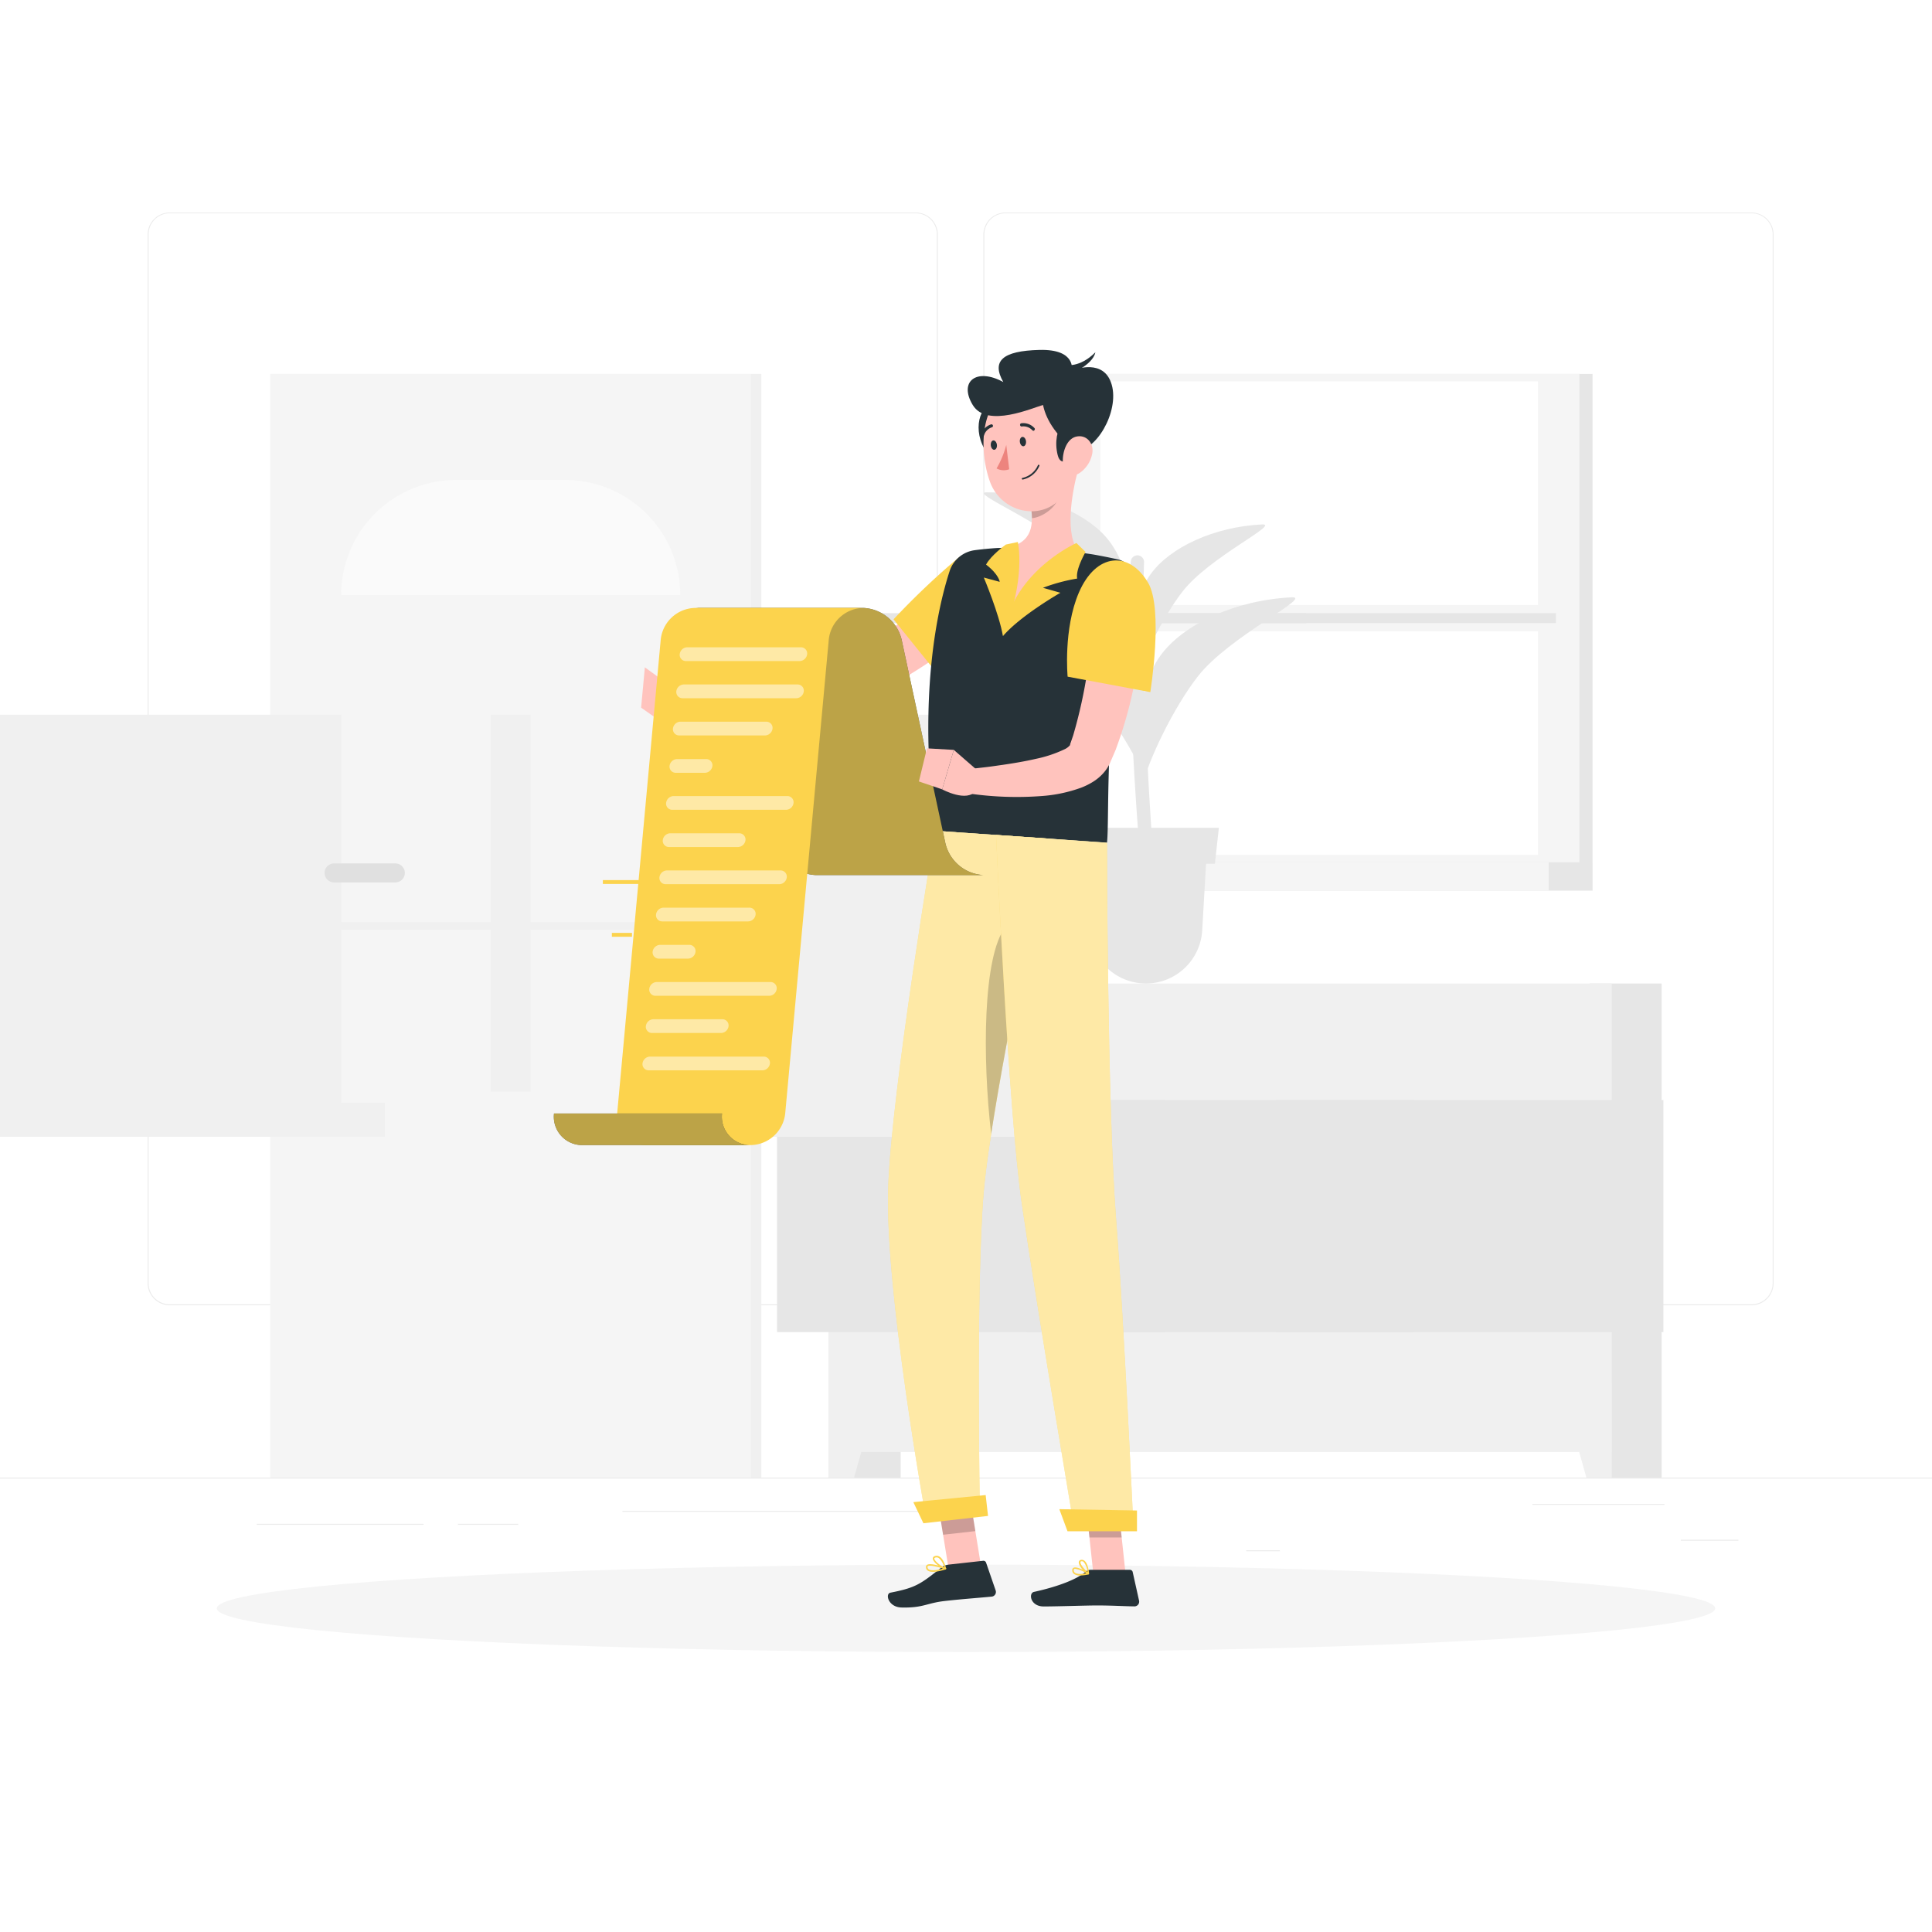 <svg class="animated" id="freepik_stories-reading-list" xmlns="http://www.w3.org/2000/svg" viewBox="0 0 500 500" version="1.1" xmlns:xlink="http://www.w3.org/1999/xlink" xmlns:svgjs="http://svgjs.com/svgjs"><style>svg#freepik_stories-reading-list:not(.animated) .animable {opacity: 0;}svg#freepik_stories-reading-list.animated #freepik--background-complete--inject-36 {animation: 1s 1 forwards ease-in lightSpeedLeft;animation-delay: 0s;}svg#freepik_stories-reading-list.animated #freepik--Shadow--inject-36 {animation: 1s 1 forwards cubic-bezier(.36,-0.01,.5,1.38) lightSpeedRight;animation-delay: 0s;}svg#freepik_stories-reading-list.animated #freepik--Character--inject-36 {animation: 1s 1 forwards cubic-bezier(.36,-0.01,.5,1.38) slideDown,1.5s Infinite  linear floating;animation-delay: 0s,1s;}            @keyframes lightSpeedLeft {              from {                transform: translate3d(-50%, 0, 0) skewX(20deg);                opacity: 0;              }              60% {                transform: skewX(-10deg);                opacity: 1;              }              80% {                transform: skewX(2deg);              }              to {                opacity: 1;                transform: translate3d(0, 0, 0);              }            }                    @keyframes lightSpeedRight {              from {                transform: translate3d(50%, 0, 0) skewX(-20deg);                opacity: 0;              }              60% {                transform: skewX(10deg);                opacity: 1;              }              80% {                transform: skewX(-2deg);              }              to {                opacity: 1;                transform: translate3d(0, 0, 0);              }            }                    @keyframes slideDown {                0% {                    opacity: 0;                    transform: translateY(-30px);                }                100% {                    opacity: 1;                    transform: translateY(0);                }            }                    @keyframes floating {                0% {                    opacity: 1;                    transform: translateY(0px);                }                50% {                    transform: translateY(-10px);                }                100% {                    opacity: 1;                    transform: translateY(0px);                }            }        </style><g id="freepik--background-complete--inject-36" class="animable" style="transform-origin: 250px 228.23px;"><rect y="382.4" width="500" height="0.25" style="fill: rgb(235, 235, 235); transform-origin: 250px 382.525px;" id="elf7cs11289ag" class="animable"></rect><rect x="435" y="398.49" width="14.9" height="0.25" style="fill: rgb(235, 235, 235); transform-origin: 442.45px 398.615px;" id="elk0n6l1sbjz" class="animable"></rect><rect x="322.53" y="401.21" width="8.69" height="0.25" style="fill: rgb(235, 235, 235); transform-origin: 326.875px 401.335px;" id="el7sbxqgpq9u5" class="animable"></rect><rect x="396.59" y="389.21" width="34.19" height="0.25" style="fill: rgb(235, 235, 235); transform-origin: 413.685px 389.335px;" id="elqximryaittt" class="animable"></rect><rect x="66.44" y="394.37" width="43.19" height="0.25" style="fill: rgb(235, 235, 235); transform-origin: 88.035px 394.495px;" id="el9ygdivz7cgw" class="animable"></rect><rect x="118.53" y="394.37" width="15.58" height="0.25" style="fill: rgb(235, 235, 235); transform-origin: 126.32px 394.495px;" id="el2rxfnhaix75" class="animable"></rect><rect x="161.08" y="391.01" width="93.68" height="0.25" style="fill: rgb(235, 235, 235); transform-origin: 207.92px 391.135px;" id="el10gryu5671pm" class="animable"></rect><path d="M237,337.8H43.91a5.71,5.71,0,0,1-5.7-5.71V60.66A5.71,5.71,0,0,1,43.91,55H237a5.71,5.71,0,0,1,5.71,5.71V332.09A5.71,5.71,0,0,1,237,337.8ZM43.91,55.2a5.46,5.46,0,0,0-5.45,5.46V332.09a5.46,5.46,0,0,0,5.45,5.46H237a5.47,5.47,0,0,0,5.46-5.46V60.66A5.47,5.47,0,0,0,237,55.2Z" style="fill: rgb(235, 235, 235); transform-origin: 140.46px 196.4px;" id="elg72szdcfzs" class="animable"></path><path d="M453.31,337.8H260.21a5.72,5.72,0,0,1-5.71-5.71V60.66A5.72,5.72,0,0,1,260.21,55h193.1A5.71,5.71,0,0,1,459,60.66V332.09A5.71,5.71,0,0,1,453.31,337.8ZM260.21,55.2a5.47,5.47,0,0,0-5.46,5.46V332.09a5.47,5.47,0,0,0,5.46,5.46h193.1a5.47,5.47,0,0,0,5.46-5.46V60.66a5.47,5.47,0,0,0-5.46-5.46Z" style="fill: rgb(235, 235, 235); transform-origin: 356.75px 196.4px;" id="elie6dps3pxxd" class="animable"></path><g id="ely9ptrf0g9hk"><rect x="214.47" y="254.53" width="18.62" height="127.87" style="fill: rgb(230, 230, 230); transform-origin: 223.78px 318.465px; transform: rotate(180deg);" class="animable"></rect></g><polygon points="221.03 382.4 214.47 382.4 214.47 358.1 227.9 358.1 221.03 382.4" style="fill: rgb(240, 240, 240); transform-origin: 221.185px 370.25px;" id="elodpuk2agze" class="animable"></polygon><g id="elvewb5zjs0tf"><rect x="411.4" y="254.53" width="18.62" height="127.87" style="fill: rgb(230, 230, 230); transform-origin: 420.71px 318.465px; transform: rotate(180deg);" class="animable"></rect></g><g id="elbu0nyb8iwvo"><rect x="214.47" y="254.53" width="202.64" height="121.24" style="fill: rgb(240, 240, 240); transform-origin: 315.79px 315.15px; transform: rotate(180deg);" class="animable"></rect></g><polygon points="410.56 382.4 417.12 382.4 417.12 358.1 403.69 358.1 410.56 382.4" style="fill: rgb(240, 240, 240); transform-origin: 410.405px 370.25px;" id="el705wxw4xnv3" class="animable"></polygon><g id="el5wi3vpvydck"><rect x="330.2" y="284.68" width="100.29" height="60.07" style="fill: rgb(230, 230, 230); transform-origin: 380.345px 314.715px; transform: rotate(-90deg);" class="animable"></rect></g><path d="M374.4,268.09h11.89A20.17,20.17,0,0,0,399.94,263H360.76A20.14,20.14,0,0,0,374.4,268.09Z" style="fill: rgb(240, 240, 240); transform-origin: 380.35px 265.546px;" id="ela4hugvargf" class="animable"></path><g id="eluku9o8ygy8a"><rect x="265.65" y="284.68" width="100.29" height="60.07" style="fill: rgb(230, 230, 230); transform-origin: 315.795px 314.715px; transform: rotate(-90deg);" class="animable"></rect></g><path d="M309.25,268.09h11.88A20.17,20.17,0,0,0,334.78,263H295.6A20.17,20.17,0,0,0,309.25,268.09Z" style="fill: rgb(240, 240, 240); transform-origin: 315.19px 265.546px;" id="el8cw0qxroex" class="animable"></path><g id="elij92tfykpbo"><rect x="201.1" y="284.68" width="100.29" height="60.07" style="fill: rgb(230, 230, 230); transform-origin: 251.245px 314.715px; transform: rotate(-90deg);" class="animable"></rect></g><path d="M244.7,268.09h11.88A20.15,20.15,0,0,0,270.23,263H231.05A20.17,20.17,0,0,0,244.7,268.09Z" style="fill: rgb(240, 240, 240); transform-origin: 250.64px 265.546px;" id="eltti8uyzot" class="animable"></path><g id="elyffzghhgeo"><rect x="69.98" y="96.78" width="127.06" height="285.62" style="fill: rgb(240, 240, 240); transform-origin: 133.51px 239.59px; transform: rotate(180deg);" class="animable"></rect></g><g id="eli3faxjs17s"><rect x="69.98" y="96.78" width="124.38" height="285.62" style="fill: rgb(245, 245, 245); transform-origin: 132.17px 239.59px; transform: rotate(180deg);" class="animable"></rect></g><g id="el0ao2oqq4b12"><rect x="-4.16" y="184.98" width="272.66" height="109.22" style="fill: rgb(240, 240, 240); transform-origin: 132.17px 239.59px; transform: rotate(90deg);" class="animable"></rect></g><path d="M176.05,154h0a29.78,29.78,0,0,0-29.78-29.78h-28.2A29.78,29.78,0,0,0,88.29,154h87.76Z" style="fill: rgb(250, 250, 250); transform-origin: 132.17px 139.11px;" id="elv9ykx5rqgri" class="animable"></path><g id="elqgpq32cjm7"><rect x="99.6" y="282.52" width="65.14" height="87.75" style="fill: rgb(245, 245, 245); transform-origin: 132.17px 326.395px; transform: rotate(90deg);" class="animable"></rect></g><rect x="137.34" y="172.33" width="38.71" height="113.09" style="fill: rgb(245, 245, 245); transform-origin: 156.695px 228.875px;" id="elj1modtev21" class="animable"></rect><rect x="88.29" y="172.33" width="38.71" height="113.09" style="fill: rgb(245, 245, 245); transform-origin: 107.645px 228.875px;" id="el7netscu9hrd" class="animable"></rect><path d="M102.33,228.37H86.48A2.46,2.46,0,0,1,84,225.91h0a2.46,2.46,0,0,1,2.46-2.46h15.85a2.47,2.47,0,0,1,2.46,2.46h0A2.46,2.46,0,0,1,102.33,228.37Z" style="fill: rgb(224, 224, 224); transform-origin: 94.385px 225.91px;" id="eli2fkvn0e1qf" class="animable"></path><g id="elxcj4m1yg5o9"><rect x="-57.79" y="238.61" width="272.66" height="1.97" style="fill: rgb(240, 240, 240); transform-origin: 78.54px 239.595px; transform: rotate(90deg);" class="animable"></rect></g><g id="elpyqtb62tut"><rect x="277.41" y="96.78" width="134.74" height="126.4" style="fill: rgb(230, 230, 230); transform-origin: 344.78px 159.98px; transform: rotate(180deg);" class="animable"></rect></g><g id="eledtxywxnh8"><rect x="274.01" y="96.78" width="134.74" height="126.4" style="fill: rgb(245, 245, 245); transform-origin: 341.38px 159.98px; transform: rotate(180deg);" class="animable"></rect></g><g id="elul05z4f2009"><rect x="266.15" y="223.18" width="146.01" height="7.32" style="fill: rgb(230, 230, 230); transform-origin: 339.155px 226.84px; transform: rotate(180deg);" class="animable"></rect></g><g id="el93nojo4jxm"><rect x="262.32" y="223.18" width="138.49" height="7.32" style="fill: rgb(245, 245, 245); transform-origin: 331.565px 226.84px; transform: rotate(180deg);" class="animable"></rect></g><g id="el2jys4zy3gp4"><rect x="284.76" y="98.7" width="113.25" height="122.55" style="fill: rgb(255, 255, 255); transform-origin: 341.385px 159.975px; transform: rotate(90deg);" class="animable"></rect></g><g id="elo1hd3e10ql"><rect x="284.76" y="156.58" width="113.25" height="6.79" style="fill: rgb(245, 245, 245); transform-origin: 341.385px 159.975px; transform: rotate(90deg);" class="animable"></rect></g><g id="elgtxzvz0jj64"><rect x="224.77" y="158.69" width="113.25" height="2.57" style="fill: rgb(230, 230, 230); transform-origin: 281.395px 159.975px; transform: rotate(90deg);" class="animable"></rect></g><g id="elfe4o4hqycpb"><rect x="289.44" y="158.69" width="113.25" height="2.57" style="fill: rgb(230, 230, 230); transform-origin: 346.065px 159.975px; transform: rotate(90deg);" class="animable"></rect></g><path d="M295.52,226.53c-2.48-25.68-4.2-67.34-2.86-81.28a1.68,1.68,0,0,1,.69-1.2h0a1.72,1.72,0,0,1,2.73,1.43c-.24,6.91-.51,24.17,1,53.94.73,14.82,1.79,25,1.06,27.11Z" style="fill: rgb(230, 230, 230); transform-origin: 295.289px 185.126px;" id="elp4msnqy06u" class="animable"></path><path d="M286.28,167.35c-7-7.84-21.46-13.41-36.15-13.38-5.76,0,17.54,9.11,27.23,19.16,7.53,7.8,16,20.93,18.91,28.22C294.4,186,293.34,175.18,286.28,167.35Z" style="fill: rgb(230, 230, 230); transform-origin: 272.748px 177.66px;" id="el4juii0i3tkg" class="animable"></path><path d="M300.27,169.74c5.86-8.16,19.39-14.44,34-15.15,5.75-.28-16.11,10-24.27,20.46-6.34,8.15-12.84,21.66-14.62,29.06C295,188.74,294.41,177.9,300.27,169.74Z" style="fill: rgb(230, 230, 230); transform-origin: 315.189px 179.347px;" id="ely778k35qru" class="animable"></path><path d="M286,138.74c-6-6.64-18.18-11.36-30.61-11.33-4.89,0,14.85,7.72,23.06,16.22,6.37,6.61,13.56,17.73,16,23.9C292.84,154.55,291.94,145.37,286,138.74Z" style="fill: rgb(230, 230, 230); transform-origin: 274.536px 147.47px;" id="elvnbw13vuak9" class="animable"></path><path d="M297.81,148.55c5-6.91,16.42-12.23,28.81-12.83,4.86-.23-13.65,8.44-20.55,17.33-5.37,6.9-10.87,18.34-12.39,24.61C293.32,164.64,292.85,155.46,297.81,148.55Z" style="fill: rgb(230, 230, 230); transform-origin: 310.448px 156.688px;" id="elmgshcdqf7m" class="animable"></path><path d="M296.52,254.53h0A14.6,14.6,0,0,1,282,240.78l-1.28-22.32h31.7l-1.29,22.32A14.59,14.59,0,0,1,296.52,254.53Z" style="fill: rgb(230, 230, 230); transform-origin: 296.57px 236.495px;" id="elcviod8ja85" class="animable"></path><polygon points="314.42 223.53 278.61 223.53 277.59 214.24 315.44 214.24 314.42 223.53" style="fill: rgb(230, 230, 230); transform-origin: 296.515px 218.885px;" id="elxcbdkgixlg" class="animable"></polygon></g><g id="freepik--Shadow--inject-36" class="animable" style="transform-origin: 250px 416.24px;"><ellipse id="freepik--path--inject-36" cx="250" cy="416.24" rx="193.89" ry="11.32" style="fill: rgb(245, 245, 245); transform-origin: 250px 416.24px;" class="animable"></ellipse></g><g id="freepik--Character--inject-36" class="animable animator-active" style="transform-origin: 221.207px 253.292px;"><polygon points="253.91 405.42 245.56 406.36 242.48 387.42 250.83 386.48 253.91 405.42" style="fill: rgb(255, 195, 189); transform-origin: 248.195px 396.42px;" id="elsc26r27x50m" class="animable"></polygon><polygon points="291.29 407.24 282.95 407.24 280.88 387.93 289.22 387.93 291.29 407.24" style="fill: rgb(255, 195, 189); transform-origin: 286.085px 397.585px;" id="elywienewb18d" class="animable"></polygon><path d="M282.27,406.27h10.16a.73.73,0,0,1,.71.57l1.65,7.41a1.22,1.22,0,0,1-1.22,1.48c-3.27-.05-5.66-.24-9.78-.24-2.53,0-10.17.26-13.67.26s-4-3.46-2.52-3.77c6.42-1.41,11.26-3.35,13.32-5.2A2,2,0,0,1,282.27,406.27Z" style="fill: rgb(38, 50, 56); transform-origin: 280.818px 411.01px;" id="eld0fmlxjodid" class="animable"></path><path d="M245.43,404.93l9-1a.72.72,0,0,1,.77.49l2.47,7.17a1.21,1.21,0,0,1-1,1.61c-3.27.32-8,.66-12.11,1.13-4.8.54-5.6,1.83-11.25,1.69-3.43-.08-4.3-3.56-2.86-3.84,6.56-1.27,7.82-2.26,13-6.35A3.82,3.82,0,0,1,245.43,404.93Z" style="fill: rgb(38, 50, 56); transform-origin: 243.762px 409.978px;" id="elcji7dkcz06v" class="animable"></path><path d="M252.79,162.25c-2.8,2.31-5.56,4.32-8.41,6.38s-5.76,4-8.76,5.83-6.07,3.62-9.3,5.23A67.3,67.3,0,0,1,216.06,184c-.93.29-1.84.54-2.89.79a27.87,27.87,0,0,1-3.11.5c-1.88.21-3.64.29-5.4.38-3.51.16-7,.15-10.4.13-6.88-.08-13.7-.41-20.56-1l-.1-6.26c6.73-.86,13.49-1.61,20.18-2.36,3.34-.37,6.68-.77,9.93-1.2,1.63-.22,3.24-.48,4.72-.76a19.16,19.16,0,0,0,1.9-.44c.58-.2,1.3-.43,2-.7a68.21,68.21,0,0,0,8.31-4.06c2.77-1.59,5.53-3.3,8.25-5.11s5.43-3.69,8.12-5.6,5.36-3.94,7.88-5.86Z" style="fill: rgb(255, 195, 189); transform-origin: 213.195px 169.13px;" id="eld9ypxbyebbu" class="animable"></path><path d="M260.94,155.13c-1.2,7.88-17.79,19.93-17.79,19.93l-11.91-14.77a197.7,197.7,0,0,1,16.57-15.76C253.16,140.15,262.24,146.55,260.94,155.13Z" style="fill: rgb(252, 211, 77); transform-origin: 246.153px 159.086px;" id="el7dddqosi396" class="animable"></path><path d="M175.9,179.18l-4.73-3.37-.52,10.65s2.62,0,3.63-1.92Z" style="fill: rgb(255, 195, 189); transform-origin: 173.275px 181.135px;" id="elg1tr1l7ip2u" class="animable"></path><polygon points="166.89 172.71 165.92 183.14 170.65 186.46 171.17 175.81 166.89 172.71" style="fill: rgb(255, 195, 189); transform-origin: 168.545px 179.585px;" id="el3ihar5dt2c7" class="animable"></polygon><g id="els2e51zkk4ei"><polygon points="242.49 387.43 244.07 397.19 252.42 396.25 250.84 386.49 242.49 387.43" style="opacity: 0.2; transform-origin: 247.455px 391.84px;" class="animable"></polygon></g><g id="elds8uxarbj0d"><polygon points="289.22 387.93 280.88 387.93 281.95 397.89 290.29 397.89 289.22 387.93" style="opacity: 0.2; transform-origin: 285.585px 392.91px;" class="animable"></polygon></g><path d="M289.34,144.78a4.76,4.76,0,0,1,3.58,5.81,195.86,195.86,0,0,0-4.08,22.79c-.79,6.46-1.26,12.63-1.55,18.22-.7,13.1-.41,23.09-.8,26.48L242,215c-4.52-35.4.77-58,3.75-67.17a7.94,7.94,0,0,1,6.5-5.44c1.71-.22,3.75-.44,5.91-.57.75,0,1.52-.07,2.29-.09A165.41,165.41,0,0,1,279.38,143c1.19.14,2.39.32,3.56.5C285.27,143.91,287.5,144.37,289.34,144.78Z" style="fill: rgb(38, 50, 56); transform-origin: 266.654px 179.905px;" id="eltol5vlo0zea" class="animable"></path><path d="M279,121.61c-1.62,6-3.59,17.06.38,21.42-10.31,6.94-16.89,16.7-18.79,14.58-1-1.11-1.42-14-.12-15.9,6.9-1.15,7.08-6.19,6.23-11Z" style="fill: rgb(255, 195, 189); transform-origin: 269.518px 139.758px;" id="el1yhdz35sfnb" class="animable"></path><path d="M278.58,140.54s-16.81,7.44-19,24.06c4.62-5.36,14.85-11.19,14.85-11.19l-4.51-1.29a46.07,46.07,0,0,1,8.86-2.39c-.5-2.3,2.17-6.88,2.17-6.88Z" style="fill: rgb(252, 211, 77); transform-origin: 270.265px 152.57px;" id="el6eh2a3nfh13" class="animable"></path><path d="M263.42,140.27s2.23,9.5-3.87,24.33c-.95-5.66-4.94-15.13-4.94-15.13l4.12,1.11s-.21-1.91-3.54-4.46c1.24-2.38,5.12-5.19,5.12-5.19Z" style="fill: rgb(252, 211, 77); transform-origin: 259.214px 152.435px;" id="elniu2jr955bh" class="animable"></path><g id="eltnpfkd5z0r"><path d="M274,125.32l-7.28,5.38a19,19,0,0,1,.35,3.4c2.62-.19,6.38-2.79,6.84-5.49A9.08,9.08,0,0,0,274,125.32Z" style="opacity: 0.2; transform-origin: 270.414px 129.71px;" class="animable"></path></g><path d="M257.64,104.23c-4.07.17-6.31,7.18-2.19,13S263.11,104,257.64,104.23Z" style="fill: rgb(38, 50, 56); transform-origin: 256.849px 111.282px;" id="el1iu6ghyci54" class="animable"></path><path d="M277.69,110.4c.48,8.26,1.18,13.07-2.45,17.77-5.47,7.08-16.05,4.55-19-3.4-2.64-7.16-3-19.47,4.65-23.69A11.29,11.29,0,0,1,277.69,110.4Z" style="fill: rgb(255, 195, 189); transform-origin: 266.307px 115.979px;" id="elwssamk872f" class="animable"></path><path d="M278.9,116.74c-6.26-4-8.47-9.27-8.95-11.92-2.43.57-14.49,6.12-18.2,0s1-9.72,7.9-5.95c-3.07-5.42-.28-8.07,9.37-8.31s8.35,5.36,8.35,5.36,7.3-3.18,9.89,2.42C290.25,104.78,284.73,115.77,278.9,116.74Z" style="fill: rgb(38, 50, 56); transform-origin: 269.273px 103.646px;" id="el7x81w31cbd" class="animable"></path><path d="M275.72,94.44c.09,0,3.65.86,7.76-3.27-.73,3.52-7.11,5.87-7.11,5.87Z" style="fill: rgb(38, 50, 56); transform-origin: 279.6px 94.105px;" id="elbonte7ss32" class="animable"></path><path d="M280.51,106.53c-3.84-1.33-8.5,4.37-6.78,11.25S285.7,108.32,280.51,106.53Z" style="fill: rgb(38, 50, 56); transform-origin: 277.663px 112.899px;" id="elukni70hu1np" class="animable"></path><path d="M282.69,117.27a7.82,7.82,0,0,1-3.2,5.08c-2.26,1.58-4.3-.22-4.43-2.83-.12-2.35.92-6,3.55-6.54S283.1,114.75,282.69,117.27Z" style="fill: rgb(255, 195, 189); transform-origin: 278.899px 117.921px;" id="elbn1ihthgk3c" class="animable"></path><path d="M254.55,308.91c2-24.38,16.7-91.89,16.7-91.89L242,215s-11.28,67-12.14,92.44c-.9,26.45,9.74,85.22,9.74,85.22l14-1.6S252.53,333.4,254.55,308.91Z" style="fill: rgb(252, 211, 77); transform-origin: 250.528px 303.83px;" id="elnxg68benuro" class="animable"></path><g id="elxnvjg9yyat"><path d="M254.55,308.91c2-24.38,16.7-91.89,16.7-91.89L242,215s-11.28,67-12.14,92.44c-.9,26.45,9.74,85.22,9.74,85.22l14-1.6S252.53,333.4,254.55,308.91Z" style="fill: rgb(255, 255, 255); opacity: 0.5; transform-origin: 250.528px 303.83px;" class="animable"></path></g><g id="ell1v15gk1wcf"><path d="M260.23,239.88c-5.9,7.54-6,34-3.72,53.58,2.17-14.12,5.59-32,8.6-47Z" style="opacity: 0.2; transform-origin: 260.12px 266.67px;" class="animable"></path></g><path d="M257.78,216.08s3.16,71.38,6.68,95.55C268.31,338.1,278.1,396,278.1,396h15.27s-2.51-54.49-4.53-80.5c-2.29-29.62-2.35-97.38-2.35-97.38Z" style="fill: rgb(252, 211, 77); transform-origin: 275.575px 306.04px;" id="elstqifiruvd" class="animable"></path><g id="elch9kwmxbf79"><path d="M257.78,216.08s3.16,71.38,6.68,95.55C268.31,338.1,278.1,396,278.1,396h15.27s-2.51-54.49-4.53-80.5c-2.29-29.62-2.35-97.38-2.35-97.38Z" style="fill: rgb(255, 255, 255); opacity: 0.5; transform-origin: 275.575px 306.04px;" class="animable"></path></g><polygon points="276.27 396.29 294.25 396.29 294.25 390.92 274.15 390.57 276.27 396.29" style="fill: rgb(252, 211, 77); transform-origin: 284.2px 393.43px;" id="ely0xi71azqij" class="animable"></polygon><polygon points="238.98 394.22 255.7 392.32 255.09 386.92 236.37 388.75 238.98 394.22" style="fill: rgb(252, 211, 77); transform-origin: 246.035px 390.57px;" id="elprpshqtaid" class="animable"></polygon><path d="M265.53,114.18c.08.67-.21,1.26-.65,1.31s-.85-.45-.94-1.12.21-1.25.65-1.3S265.45,113.52,265.53,114.18Z" style="fill: rgb(38, 50, 56); transform-origin: 264.734px 114.28px;" id="elipty4187sxl" class="animable"></path><path d="M258,115.09c.08.67-.21,1.25-.65,1.31s-.85-.45-.93-1.12.21-1.25.64-1.3S257.9,114.42,258,115.09Z" style="fill: rgb(38, 50, 56); transform-origin: 257.21px 115.191px;" id="eljf6o5v8d8x8" class="animable"></path><path d="M260.42,115.14a24.11,24.11,0,0,1-2.51,6.09,3.89,3.89,0,0,0,3.27.21Z" style="fill: rgb(237, 132, 126); transform-origin: 259.545px 118.422px;" id="elui3qhxmr3kc" class="animable"></path><path d="M267.58,111.46a.39.39,0,0,1-.4-.1,3.16,3.16,0,0,0-2.67-1A.4.4,0,0,1,264,110a.38.38,0,0,1,.32-.46,3.89,3.89,0,0,1,3.38,1.23.39.39,0,0,1,0,.56A.46.46,0,0,1,267.58,111.46Z" style="fill: rgb(38, 50, 56); transform-origin: 265.905px 110.493px;" id="elq08nb832axr" class="animable"></path><path d="M264.68,124.11h0a6.06,6.06,0,0,0,4.32-3.55.21.21,0,0,0-.12-.27.22.22,0,0,0-.28.13,5.73,5.73,0,0,1-4,3.27.23.23,0,0,0-.16.26A.23.23,0,0,0,264.68,124.11Z" style="fill: rgb(38, 50, 56); transform-origin: 266.725px 122.194px;" id="elwll1d8lqgdf" class="animable"></path><path d="M254.43,112.88a.33.33,0,0,1-.24,0,.4.4,0,0,1-.25-.5,3.94,3.94,0,0,1,2.55-2.55.39.39,0,0,1,.48.29.38.38,0,0,1-.28.47h0a3.14,3.14,0,0,0-2,2A.36.36,0,0,1,254.43,112.88Z" style="fill: rgb(38, 50, 56); transform-origin: 255.452px 111.36px;" id="elxwf829gv28" class="animable"></path><path d="M279.51,407.73a2.51,2.51,0,0,1-1.6-.43,1.18,1.18,0,0,1-.41-1,.61.61,0,0,1,.34-.56c.92-.48,3.61,1.18,3.91,1.37a.18.18,0,0,1,.09.2.19.19,0,0,1-.15.16A9.72,9.72,0,0,1,279.51,407.73ZM278.27,406a.58.58,0,0,0-.25.05.24.24,0,0,0-.13.23.81.81,0,0,0,.27.72c.46.38,1.55.44,3,.15A8.07,8.07,0,0,0,278.27,406Z" style="fill: rgb(252, 211, 77); transform-origin: 279.67px 406.695px;" id="elgnr8k1nfs2s" class="animable"></path><path d="M281.65,407.43a.18.18,0,0,1-.1,0c-.86-.47-2.53-2.3-2.35-3.22a.65.65,0,0,1,.63-.52,1.06,1.06,0,0,1,.84.25c1,.79,1.17,3.2,1.17,3.3a.17.17,0,0,1-.09.18A.17.17,0,0,1,281.65,407.43ZM280,404.05h-.08c-.26,0-.28.15-.29.2-.11.55,1,1.93,1.81,2.58a4.68,4.68,0,0,0-1-2.61A.69.69,0,0,0,280,404.05Z" style="fill: rgb(252, 211, 77); transform-origin: 280.514px 405.559px;" id="el704up13gyf8" class="animable"></path><path d="M244.75,406.16h0c-1.3.42-3.64,1-4.64.31a1.08,1.08,0,0,1-.47-.91.63.63,0,0,1,.26-.56c.94-.66,4.47.64,4.86.79a.21.21,0,0,1,.13.19A.19.19,0,0,1,244.75,406.16Zm-4.61-.86,0,0a.26.26,0,0,0-.1.23.71.71,0,0,0,.31.6c.56.4,1.93.32,3.73-.19C242.63,405.49,240.72,405,240.14,405.3Z" style="fill: rgb(252, 211, 77); transform-origin: 242.264px 405.802px;" id="elpeweq4bq0bn" class="animable"></path><path d="M244.75,406.16a.22.22,0,0,1-.16,0c-1.05-.33-3.23-1.9-3.18-2.85,0-.23.13-.52.66-.63a1.42,1.42,0,0,1,1.13.21c1.15.75,1.63,3,1.65,3a.22.22,0,0,1-.06.19Zm-2.81-3c-.13.07-.14.15-.14.19,0,.57,1.48,1.82,2.57,2.32a4.62,4.62,0,0,0-1.39-2.43,1,1,0,0,0-.82-.16A.68.68,0,0,0,241.94,403.15Z" style="fill: rgb(252, 211, 77); transform-origin: 243.131px 404.408px;" id="el64fsyify623" class="animable"></path><path d="M296.36,156.8c-.21,3.26-.59,6.29-1,9.42s-.93,6.2-1.52,9.3a109.59,109.59,0,0,1-5.13,18.58l-1,2.33-.25.58-.06.15-.1.22L287,198a10.09,10.09,0,0,1-1.38,2,12.19,12.19,0,0,1-3,2.48,17.87,17.87,0,0,1-2.87,1.39,37.53,37.53,0,0,1-10.26,2.15,86,86,0,0,1-19.08-.71l.23-6.26,4.41-.5c1.48-.17,2.95-.4,4.41-.6,2.92-.43,5.81-.91,8.57-1.55a32.65,32.65,0,0,0,7.37-2.44,4.08,4.08,0,0,0,1.61-1.23c0-.15-.29.48.08-.52l.66-1.93a126,126,0,0,0,3.7-16.86c.48-2.9.88-5.83,1.28-8.77s.71-5.93,1-8.74Z" style="fill: rgb(255, 195, 189); transform-origin: 273.385px 181.083px;" id="elb5sav552upr" class="animable"></path><path d="M297.1,150.76c4.08,6.84.6,28.36.6,28.36l-21.4-4s-1.16-12.32,2.92-21.78C283.65,143.08,292.16,142.46,297.1,150.76Z" style="fill: rgb(252, 211, 77); transform-origin: 287.615px 162.079px;" id="elr3t7we4r7s" class="animable"></path><path d="M244.68,218.3l-11.35-52.8a10.68,10.68,0,0,0-9.93-8.17H179.92a10.7,10.7,0,0,1,9.93,8.17l11.34,52.8a10.7,10.7,0,0,0,9.93,8.17h43.49A10.69,10.69,0,0,1,244.68,218.3Z" style="fill: rgb(38, 50, 56); transform-origin: 217.265px 191.9px;" id="elknglrelupc" class="animable"></path><g id="el2oyidm2nrk4"><path d="M244.68,218.3l-11.35-52.8a10.68,10.68,0,0,0-9.93-8.17H179.92a10.7,10.7,0,0,1,9.93,8.17l11.34,52.8a10.7,10.7,0,0,0,9.93,8.17h43.49A10.69,10.69,0,0,1,244.68,218.3Z" style="fill: rgb(252, 211, 77); opacity: 0.7; transform-origin: 217.265px 191.9px;" class="animable"></path></g><g id="elwyyri71tvur"><rect x="156.02" y="227.77" width="12.39" height="1" style="fill: rgb(252, 211, 77); transform-origin: 162.215px 228.27px; transform: rotate(-84.857deg);" class="animable"></rect></g><g id="eliba9zql57xs"><rect x="158.35" y="241.43" width="5.21" height="1" style="fill: rgb(252, 211, 77); transform-origin: 160.955px 241.93px; transform: rotate(-84.73deg);" class="animable"></rect></g><path d="M179.92,157.33H223.4a9.13,9.13,0,0,0-8.91,8.17L203.21,288.18a9.14,9.14,0,0,1-8.92,8.17H167.15a7.34,7.34,0,0,1-7.43-8.17L171,165.5A9.14,9.14,0,0,1,179.92,157.33Z" style="fill: rgb(252, 211, 77); transform-origin: 191.536px 226.841px;" id="el4yd5dp5vakq" class="animable"></path><path d="M186.86,288.18a7.34,7.34,0,0,0,7.43,8.17H150.8a7.33,7.33,0,0,1-7.42-8.17Z" style="fill: rgb(38, 50, 56); transform-origin: 168.811px 292.266px;" id="elgj6b5f9bfxr" class="animable"></path><g id="elasgwno3ydgp"><path d="M186.86,288.18a7.34,7.34,0,0,0,7.43,8.17H150.8a7.33,7.33,0,0,1-7.42-8.17Z" style="fill: rgb(252, 211, 77); opacity: 0.7; transform-origin: 168.811px 292.266px;" class="animable"></path></g><g id="el7u0wjeu7awp"><g style="opacity: 0.5; transform-origin: 187.585px 222.26px;" class="animable"><path d="M207,171.08H177.52a1.6,1.6,0,0,1-1.61-1.78h0a2,2,0,0,1,1.94-1.78h29.43a1.6,1.6,0,0,1,1.61,1.78h0A2,2,0,0,1,207,171.08Z" style="fill: rgb(255, 255, 255); transform-origin: 192.4px 169.3px;" id="elenchbp1jmil" class="animable"></path><path d="M206.08,180.7H176.65a1.6,1.6,0,0,1-1.62-1.78h0a2,2,0,0,1,1.94-1.78H206.4a1.6,1.6,0,0,1,1.62,1.78h0A2,2,0,0,1,206.08,180.7Z" style="fill: rgb(255, 255, 255); transform-origin: 191.525px 178.92px;" id="elgqc8w1kks6" class="animable"></path><path d="M198,190.33H175.77a1.6,1.6,0,0,1-1.61-1.78h0a2,2,0,0,1,1.94-1.78h22.21a1.6,1.6,0,0,1,1.62,1.78h0A2,2,0,0,1,198,190.33Z" style="fill: rgb(255, 255, 255); transform-origin: 187.045px 188.55px;" id="elfzwf3hn7ps" class="animable"></path><path d="M182.43,200H174.9a1.6,1.6,0,0,1-1.62-1.77h0a2,2,0,0,1,1.94-1.78h7.54a1.6,1.6,0,0,1,1.61,1.78h0A2,2,0,0,1,182.43,200Z" style="fill: rgb(255, 255, 255); transform-origin: 178.826px 198.225px;" id="el1dbewdq28om" class="animable"></path><path d="M203.45,209.58H174a1.6,1.6,0,0,1-1.61-1.78h0a2,2,0,0,1,1.94-1.78h29.42a1.6,1.6,0,0,1,1.62,1.78h0A2,2,0,0,1,203.45,209.58Z" style="fill: rgb(255, 255, 255); transform-origin: 188.88px 207.8px;" id="el1gq3k439lau" class="animable"></path><path d="M191,219.21H173.15a1.6,1.6,0,0,1-1.62-1.78h0a2,2,0,0,1,1.94-1.78h17.84a1.61,1.61,0,0,1,1.62,1.78h0A2,2,0,0,1,191,219.21Z" style="fill: rgb(255, 255, 255); transform-origin: 182.229px 217.43px;" id="el1d6uplj4ytq" class="animable"></path><path d="M201.7,228.83H172.27a1.6,1.6,0,0,1-1.61-1.78h0a2,2,0,0,1,1.94-1.78H202a1.61,1.61,0,0,1,1.62,1.78h0A2,2,0,0,1,201.7,228.83Z" style="fill: rgb(255, 255, 255); transform-origin: 187.139px 227.05px;" id="els0ey6l9f5d" class="animable"></path><path d="M193.61,238.46H171.4a1.6,1.6,0,0,1-1.62-1.78h0a2,2,0,0,1,1.94-1.78h22.21a1.6,1.6,0,0,1,1.62,1.78h0A2,2,0,0,1,193.61,238.46Z" style="fill: rgb(255, 255, 255); transform-origin: 182.665px 236.68px;" id="ell2pq3tekou" class="animable"></path><path d="M178.06,248.09h-7.54a1.61,1.61,0,0,1-1.62-1.78h0a2,2,0,0,1,1.95-1.78h7.53a1.6,1.6,0,0,1,1.62,1.78h0A2,2,0,0,1,178.06,248.09Z" style="fill: rgb(255, 255, 255); transform-origin: 174.451px 246.31px;" id="el37gcm66g4rj" class="animable"></path><path d="M199.07,257.71H169.65a1.6,1.6,0,0,1-1.62-1.78h0a2,2,0,0,1,1.94-1.78H199.4a1.6,1.6,0,0,1,1.61,1.78h0A2,2,0,0,1,199.07,257.71Z" style="fill: rgb(255, 255, 255); transform-origin: 184.52px 255.93px;" id="el1wouin0zs2b" class="animable"></path><path d="M186.61,267.34H168.77a1.6,1.6,0,0,1-1.62-1.78h0a2,2,0,0,1,1.94-1.78h17.84a1.6,1.6,0,0,1,1.62,1.78h0A2,2,0,0,1,186.61,267.34Z" style="fill: rgb(255, 255, 255); transform-origin: 177.85px 265.56px;" id="elaoq20vz4d4i" class="animable"></path><path d="M197.32,277H167.9a1.6,1.6,0,0,1-1.62-1.78h0a2,2,0,0,1,1.94-1.77h29.43a1.6,1.6,0,0,1,1.61,1.77h0A2,2,0,0,1,197.32,277Z" style="fill: rgb(255, 255, 255); transform-origin: 182.769px 275.225px;" id="elzk8fp80hnb" class="animable"></path></g></g><path d="M253.23,199.62l-6.39-5.55-3,10.22s6.49,3.52,8.73.29Z" style="fill: rgb(255, 195, 189); transform-origin: 248.535px 200.007px;" id="elnlr7iws8yd" class="animable"></path><polygon points="239.89 193.67 237.81 202.24 243.85 204.29 246.84 194.07 239.89 193.67" style="fill: rgb(255, 195, 189); transform-origin: 242.325px 198.98px;" id="el8a4q9hk4f08" class="animable"></polygon></g><defs>     <filter id="active" height="200%">         <feMorphology in="SourceAlpha" result="DILATED" operator="dilate" radius="2"></feMorphology>                <feFlood flood-color="#32DFEC" flood-opacity="1" result="PINK"></feFlood>        <feComposite in="PINK" in2="DILATED" operator="in" result="OUTLINE"></feComposite>        <feMerge>            <feMergeNode in="OUTLINE"></feMergeNode>            <feMergeNode in="SourceGraphic"></feMergeNode>        </feMerge>    </filter>    <filter id="hover" height="200%">        <feMorphology in="SourceAlpha" result="DILATED" operator="dilate" radius="2"></feMorphology>                <feFlood flood-color="#ff0000" flood-opacity="0.5" result="PINK"></feFlood>        <feComposite in="PINK" in2="DILATED" operator="in" result="OUTLINE"></feComposite>        <feMerge>            <feMergeNode in="OUTLINE"></feMergeNode>            <feMergeNode in="SourceGraphic"></feMergeNode>        </feMerge>            <feColorMatrix type="matrix" values="0   0   0   0   0                0   1   0   0   0                0   0   0   0   0                0   0   0   1   0 "></feColorMatrix>    </filter></defs></svg>